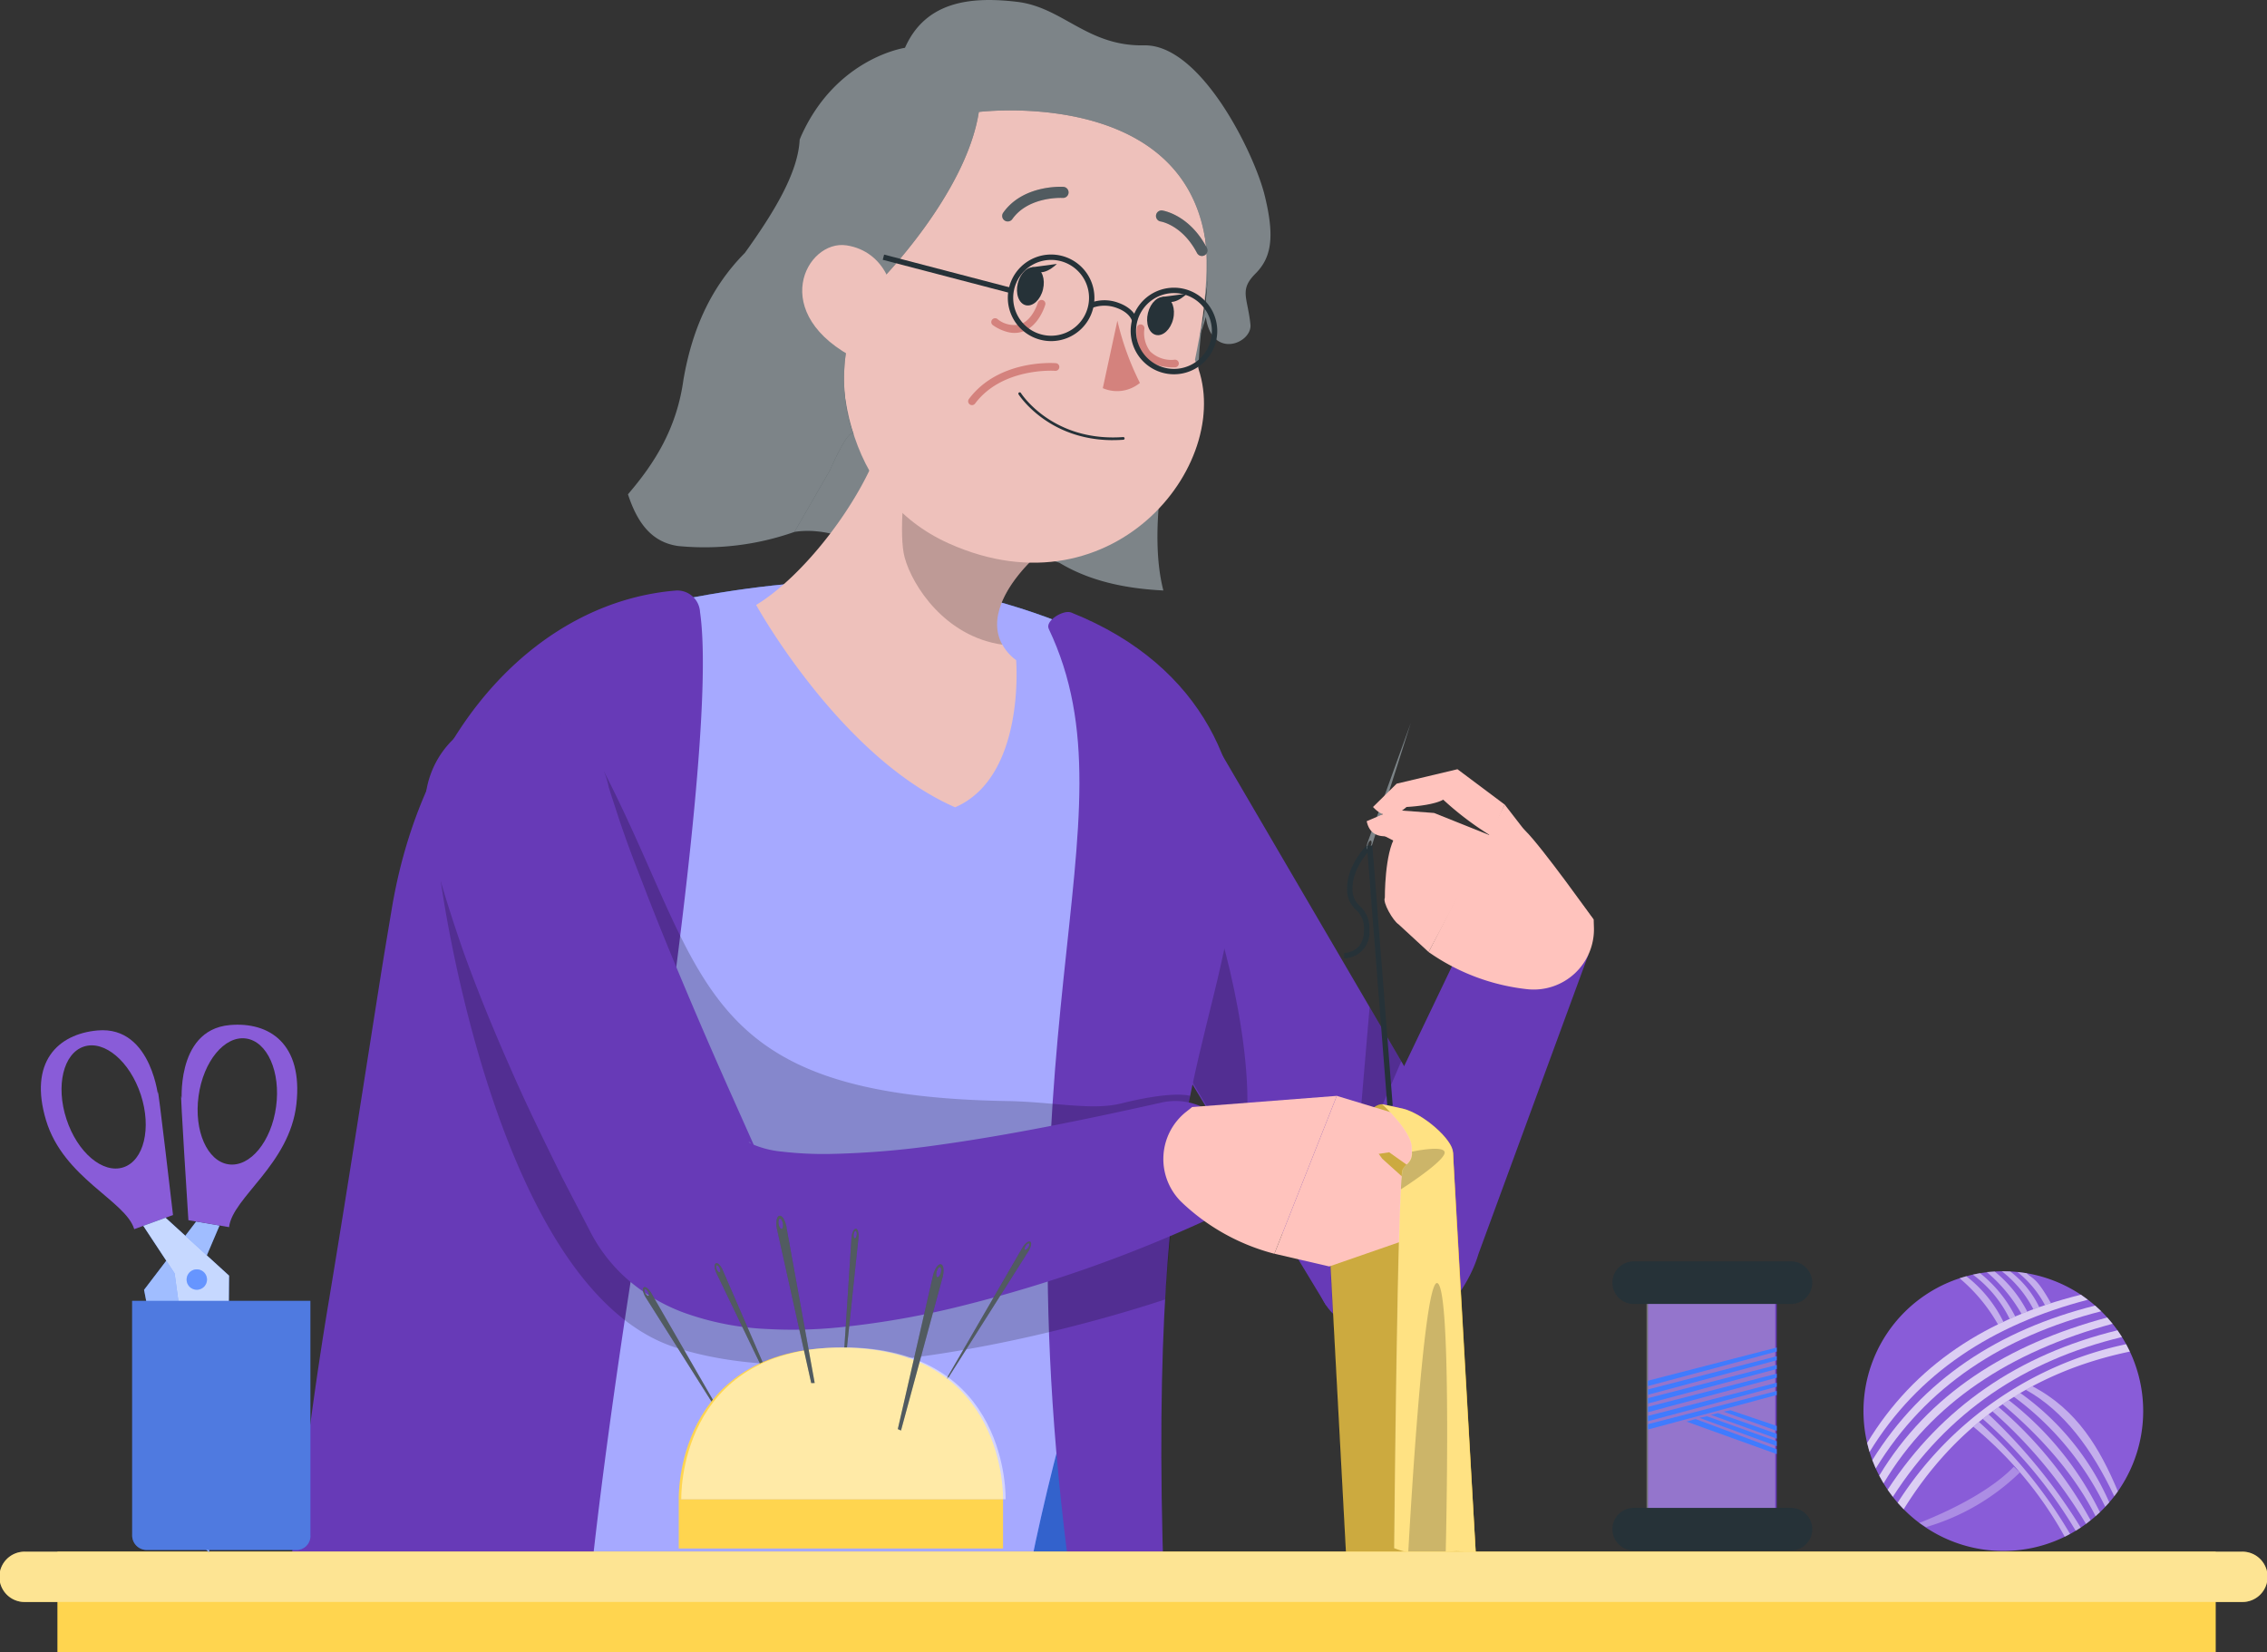 <svg id="Grupo_1078422" data-name="Grupo 1078422" xmlns="http://www.w3.org/2000/svg" xmlns:xlink="http://www.w3.org/1999/xlink" width="356.049" height="259.535" viewBox="0 0 356.049 259.535">
  <rect x="0" y="0" width="356.049" height="259.535" fill="#333333" stroke="none"/>
  <defs>
    <clipPath id="clip-path">
      <rect id="Rectángulo_381239" data-name="Rectángulo 381239" width="356.049" height="259.536" fill="none"/>
    </clipPath>
    <clipPath id="clip-path-3">
      <rect id="Rectángulo_381179" data-name="Rectángulo 381179" width="66.399" height="57.965" transform="translate(0)" fill="none"/>
    </clipPath>
    <clipPath id="clip-path-4">
      <rect id="Rectángulo_381180" data-name="Rectángulo 381180" width="116.98" height="39.717" fill="none"/>
    </clipPath>
    <clipPath id="clip-path-5">
      <rect id="Rectángulo_381181" data-name="Rectángulo 381181" width="134.69" height="154.997" transform="translate(0)" fill="#d1bcff"/>
    </clipPath>
    <clipPath id="clip-path-6">
      <rect id="Rectángulo_381182" data-name="Rectángulo 381182" width="7.102" height="25.033" transform="translate(0)" fill="none"/>
    </clipPath>
    <clipPath id="clip-path-7">
      <rect id="Rectángulo_381183" data-name="Rectángulo 381183" width="15.384" height="40.494" transform="translate(0)" fill="none"/>
    </clipPath>
    <clipPath id="clip-path-8">
      <rect id="Rectángulo_381184" data-name="Rectángulo 381184" width="20.116" height="28.192" transform="translate(0)" fill="none"/>
    </clipPath>
    <clipPath id="clip-path-9">
      <rect id="Rectángulo_381185" data-name="Rectángulo 381185" width="6.922" height="19.871" transform="translate(0)" fill="none"/>
    </clipPath>
    <clipPath id="clip-path-10">
      <rect id="Rectángulo_381187" data-name="Rectángulo 381187" width="117.696" height="93.156" fill="none"/>
    </clipPath>
    <clipPath id="clip-path-11">
      <rect id="Rectángulo_381188" data-name="Rectángulo 381188" width="23.616" height="78.511" transform="translate(0)" fill="none"/>
    </clipPath>
    <clipPath id="clip-path-12">
      <rect id="Rectángulo_381189" data-name="Rectángulo 381189" width="14.799" height="72.317" transform="translate(0)" fill="none"/>
    </clipPath>
    <clipPath id="clip-path-13">
      <rect id="Rectángulo_381190" data-name="Rectángulo 381190" width="6.108" height="42.504" transform="translate(0)" fill="none"/>
    </clipPath>
    <clipPath id="clip-path-14">
      <rect id="Rectángulo_381191" data-name="Rectángulo 381191" width="6.867" height="6.363" transform="translate(0)" fill="none"/>
    </clipPath>
    <clipPath id="clip-path-15">
      <rect id="Rectángulo_381192" data-name="Rectángulo 381192" width="100.912" height="86.011" transform="translate(0)" fill="none"/>
    </clipPath>
    <clipPath id="clip-path-16">
      <rect id="Rectángulo_381193" data-name="Rectángulo 381193" width="10.417" height="5.449" transform="translate(0)" fill="none"/>
    </clipPath>
    <clipPath id="clip-path-17">
      <rect id="Rectángulo_381194" data-name="Rectángulo 381194" width="8.106" height="7.154" transform="translate(0)" fill="none"/>
    </clipPath>
    <clipPath id="clip-path-18">
      <rect id="Rectángulo_381199" data-name="Rectángulo 381199" width="356.049" height="7.901" fill="none"/>
    </clipPath>
    <clipPath id="clip-path-20">
      <rect id="Rectángulo_381201" data-name="Rectángulo 381201" width="15.156" height="24.927" transform="translate(0)" fill="none"/>
    </clipPath>
    <clipPath id="clip-path-21">
      <rect id="Rectángulo_381202" data-name="Rectángulo 381202" width="15.22" height="24.885" transform="translate(0)" fill="none"/>
    </clipPath>
    <clipPath id="clip-path-22">
      <rect id="Rectángulo_381203" data-name="Rectángulo 381203" width="2.914" height="28.962" transform="translate(0)" fill="none"/>
    </clipPath>
    <clipPath id="clip-path-23">
      <rect id="Rectángulo_381204" data-name="Rectángulo 381204" width="12.259" height="26.467" transform="translate(0)" fill="none"/>
    </clipPath>
    <clipPath id="clip-path-24">
      <rect id="Rectángulo_381206" data-name="Rectángulo 381206" width="50.937" height="23.856" transform="translate(0)" fill="none"/>
    </clipPath>
    <clipPath id="clip-path-25">
      <rect id="Rectángulo_381207" data-name="Rectángulo 381207" width="6.023" height="26.296" transform="translate(0)" fill="none"/>
    </clipPath>
    <clipPath id="clip-path-26">
      <rect id="Rectángulo_381208" data-name="Rectángulo 381208" width="7.185" height="26.122" transform="translate(0)" fill="none"/>
    </clipPath>
    <clipPath id="clip-path-28">
      <rect id="Rectángulo_381210" data-name="Rectángulo 381210" width="11.852" height="51.973" transform="translate(0)" fill="none"/>
    </clipPath>
    <clipPath id="clip-path-29">
      <rect id="Rectángulo_381213" data-name="Rectángulo 381213" width="13.467" height="51.5" transform="translate(0)" fill="none"/>
    </clipPath>
    <clipPath id="clip-path-30">
      <rect id="Rectángulo_381214" data-name="Rectángulo 381214" width="3.206" height="3.206" transform="translate(0)" fill="none"/>
    </clipPath>
    <clipPath id="clip-path-31">
      <rect id="Rectángulo_381215" data-name="Rectángulo 381215" width="27.987" height="39.132" transform="translate(0)" fill="#727997"/>
    </clipPath>
    <clipPath id="clip-path-33">
      <rect id="Rectángulo_381219" data-name="Rectángulo 381219" width="20.219" height="32.03" transform="translate(0)" fill="none"/>
    </clipPath>
    <clipPath id="clip-path-35">
      <rect id="Rectángulo_381221" data-name="Rectángulo 381221" width="36.468" height="25.926" transform="translate(0)" fill="none"/>
    </clipPath>
    <clipPath id="clip-path-36">
      <rect id="Rectángulo_381222" data-name="Rectángulo 381222" width="36.807" height="26.163" fill="none"/>
    </clipPath>
    <clipPath id="clip-path-37">
      <rect id="Rectángulo_381223" data-name="Rectángulo 381223" width="36.643" height="26.056" fill="none"/>
    </clipPath>
    <clipPath id="clip-path-38">
      <rect id="Rectángulo_381224" data-name="Rectángulo 381224" width="35.956" height="25.585" fill="none"/>
    </clipPath>
    <clipPath id="clip-path-39">
      <rect id="Rectángulo_381225" data-name="Rectángulo 381225" width="34.68" height="24.716" fill="none"/>
    </clipPath>
    <clipPath id="clip-path-40">
      <rect id="Rectángulo_381226" data-name="Rectángulo 381226" width="15.192" height="18.026" transform="translate(0)" fill="none"/>
    </clipPath>
    <clipPath id="clip-path-41">
      <rect id="Rectángulo_381227" data-name="Rectángulo 381227" width="15.388" height="18.287" transform="translate(0)" fill="none"/>
    </clipPath>
    <clipPath id="clip-path-42">
      <rect id="Rectángulo_381228" data-name="Rectángulo 381228" width="15.396" height="18.354" fill="none"/>
    </clipPath>
    <clipPath id="clip-path-43">
      <rect id="Rectángulo_381229" data-name="Rectángulo 381229" width="15.291" height="18.228" transform="translate(0)" fill="none"/>
    </clipPath>
    <clipPath id="clip-path-44">
      <rect id="Rectángulo_381230" data-name="Rectángulo 381230" width="14.998" height="17.862" fill="none"/>
    </clipPath>
    <clipPath id="clip-path-45">
      <rect id="Rectángulo_381231" data-name="Rectángulo 381231" width="14.456" height="17.28" transform="translate(0)" fill="none"/>
    </clipPath>
    <clipPath id="clip-path-46">
      <rect id="Rectángulo_381232" data-name="Rectángulo 381232" width="6.659" height="7.179" transform="translate(0)" fill="none"/>
    </clipPath>
    <clipPath id="clip-path-47">
      <rect id="Rectángulo_381233" data-name="Rectángulo 381233" width="6.354" height="6.647" transform="translate(0)" fill="none"/>
    </clipPath>
    <clipPath id="clip-path-48">
      <rect id="Rectángulo_381234" data-name="Rectángulo 381234" width="5.875" height="5.963" transform="translate(0)" fill="none"/>
    </clipPath>
    <clipPath id="clip-path-49">
      <rect id="Rectángulo_381235" data-name="Rectángulo 381235" width="5.266" height="5.211" transform="translate(0)" fill="none"/>
    </clipPath>
    <clipPath id="clip-path-50">
      <rect id="Rectángulo_381236" data-name="Rectángulo 381236" width="6.872" height="7.59" fill="none"/>
    </clipPath>
    <clipPath id="clip-path-51">
      <rect id="Rectángulo_381237" data-name="Rectángulo 381237" width="15.798" height="9.483" transform="translate(0)" fill="none"/>
    </clipPath>
  </defs>
  <g id="Grupo_1078421" data-name="Grupo 1078421" clip-path="url(#clip-path)">
    <g id="Grupo_1078319" data-name="Grupo 1078319">
      <g id="Grupo_1078318" data-name="Grupo 1078318" clip-path="url(#clip-path)">
        <path id="Trazado_840940" data-name="Trazado 840940" d="M164.869,83.546c9.342-1.427,17.792,7.554,23.947,5.619a24.919,24.919,0,0,1,17.649-.771c4.79,2.889,10.367,4.056,16.339,4.357-1.167-4.548-1.14-10.078-.445-16.155,2.658-1.484,4.823-5.622,6.718-11.22-1.954-5.526.158-18.127,2.191-30.591H166.077Z" transform="translate(-40.088 0)" fill="#263238"/>
        <g id="Grupo_1078269" data-name="Grupo 1078269" transform="translate(124.781 34.785)" opacity="0.4">
          <g id="Grupo_1078268" data-name="Grupo 1078268" transform="translate(0)">
            <g id="Grupo_1078267" data-name="Grupo 1078267" transform="translate(0)" clip-path="url(#clip-path-3)">
              <path id="Trazado_840941" data-name="Trazado 840941" d="M164.869,83.546c9.342-1.427,17.792,7.554,23.947,5.619a24.919,24.919,0,0,1,17.649-.771c4.79,2.889,10.367,4.056,16.339,4.357-1.167-4.548-1.14-10.078-.445-16.155,2.658-1.484,4.823-5.622,6.718-11.22-1.954-5.526.158-18.127,2.191-30.591H166.077Z" transform="translate(-164.869 -34.785)" fill="#fff"/>
            </g>
          </g>
        </g>
        <path id="Trazado_840942" data-name="Trazado 840942" d="M291.226,256.809H175.752l11.731-39.717h105.25Z" transform="translate(-112.435 0)" fill="#407bff"/>
        <g id="Grupo_1078272" data-name="Grupo 1078272" transform="translate(63.317 217.092)" opacity="0.2" style="isolation: isolate">
          <g id="Grupo_1078271" data-name="Grupo 1078271">
            <g id="Grupo_1078270" data-name="Grupo 1078270" clip-path="url(#clip-path-4)">
              <path id="Trazado_840943" data-name="Trazado 840943" d="M291.226,256.809H175.752l11.731-39.717h105.25Z" transform="translate(-175.752 -217.092)"/>
            </g>
          </g>
        </g>
        <path id="Trazado_840944" data-name="Trazado 840944" d="M276.5,97.7c-22.563-8.7-40.388-7.424-63.579-2.7-14.989,3.052-29.358,18.042-31.115,37.179-5.626,61.286-7.105,70.887-16.067,112.078L271.916,246.3c8.907-44.428,25.406-76.7,28.458-118.188,1.093-14.861-13.184-26.287-23.87-30.409" transform="translate(-110.127 0)" fill="#407bff"/>
        <g id="Grupo_1078275" data-name="Grupo 1078275" transform="translate(55.616 91.303)" opacity="0.7">
          <g id="Grupo_1078274" data-name="Grupo 1078274" transform="translate(0)">
            <g id="Grupo_1078273" data-name="Grupo 1078273" transform="translate(0)" clip-path="url(#clip-path-5)">
              <path id="Trazado_840945" data-name="Trazado 840945" d="M276.5,97.7c-22.563-8.7-40.388-7.424-63.579-2.7-14.989,3.052-29.358,18.042-31.115,37.179-5.626,61.286-7.105,70.887-16.067,112.078L271.916,246.3c8.907-44.428,25.406-76.7,28.458-118.188,1.093-14.861-13.184-26.287-23.87-30.409" transform="translate(-165.743 -91.303)" fill="#d1bcff"/>
            </g>
          </g>
        </g>
        <path id="Trazado_840946" data-name="Trazado 840946" d="M139.675,112l46.02,78.717-25.851,14.314-37.916-62.7Z" transform="translate(48.427 0)" fill="#673ab7"/>
        <g id="Grupo_1078278" data-name="Grupo 1078278" transform="translate(212.977 158.193)" opacity="0.2">
          <g id="Grupo_1078277" data-name="Grupo 1078277" transform="translate(0)">
            <g id="Grupo_1078276" data-name="Grupo 1078276" transform="translate(0)" clip-path="url(#clip-path-6)">
              <path id="Trazado_840947" data-name="Trazado 840947" d="M143.072,166.7l-4.973-8.507-2.129,25.033Z" transform="translate(-135.97 -158.193)"/>
            </g>
          </g>
        </g>
        <path id="Trazado_840948" data-name="Trazado 840948" d="M149.071,149.977l-17.247,46.954c-2.105,7.153-9.984,16.6-19.239,11.932s-5.791-11.621-2.825-19.742L131.188,144.4Z" transform="translate(100.392 0)" fill="#673ab7"/>
        <g id="Grupo_1078281" data-name="Grupo 1078281" transform="translate(180.54 141.888)" opacity="0.2">
          <g id="Grupo_1078280" data-name="Grupo 1078280" transform="translate(0)">
            <g id="Grupo_1078279" data-name="Grupo 1078279" transform="translate(0)" clip-path="url(#clip-path-7)">
              <path id="Trazado_840949" data-name="Trazado 840949" d="M169.5,141.888c1.506,2.215,9.031,28.864,4.656,40.5,0,0-9.346-16.25-13.272-21.95s8.616-18.545,8.616-18.545" transform="translate(-160.126 -141.888)"/>
            </g>
          </g>
        </g>
        <path id="Trazado_840950" data-name="Trazado 840950" d="M194.267,95.026s13.169,23.882,31.249,31.779c11.1-4.791,9.582-23.112,9.582-23.112a7.787,7.787,0,0,1-2.167-2.431c-2.239-3.973.385-8.956,4.357-13L218.1,73.07l-4.31-3.4c-3.1,9.221-11.989,20.777-19.524,25.351" transform="translate(-75.506 0)" fill="#eec1bb"/>
        <g id="Grupo_1078284" data-name="Grupo 1078284" transform="translate(141.667 73.07)" opacity="0.2">
          <g id="Grupo_1078283" data-name="Grupo 1078283" transform="translate(0)">
            <g id="Grupo_1078282" data-name="Grupo 1078282" transform="translate(0)" clip-path="url(#clip-path-8)">
              <path id="Trazado_840951" data-name="Trazado 840951" d="M194.688,87.587c1.2,4.43,6.356,12.4,15.336,13.674-2.24-3.972.385-8.955,4.357-13L195.193,73.07c-.505,2.022-1.493,11-.505,14.517" transform="translate(-194.265 -73.07)"/>
            </g>
          </g>
        </g>
        <path id="Trazado_840952" data-name="Trazado 840952" d="M161.651,98.758c-.6-1.254,2.311-3.034,3.529-2.548,21.267,8.486,27.677,25.973,26.111,40.143-3.343,30.243-14.9,36.468-11.25,120.455h-13.7c-14.667-94.576,9.9-127.364-4.694-158.05" transform="translate(3.057 0)" fill="#673ab7"/>
        <path id="Trazado_840953" data-name="Trazado 840953" d="M140.653,150.533a4.056,4.056,0,0,0,3.953-4.423,4.672,4.672,0,0,0-1.491-3.788,3.41,3.41,0,0,1-1.159-2.814c0-3.389,2.944-6.228,2.974-6.256l-.583-.614c-.132.125-3.237,3.113-3.237,6.87a4.247,4.247,0,0,0,1.391,3.4,3.867,3.867,0,0,1,1.258,3.205c0,3.515-2.98,3.576-3.107,3.577Z" transform="translate(70.467 0)" fill="#263238"/>
        <path id="Trazado_840954" data-name="Trazado 840954" d="M138.889,144.45s-8.115-11.411-10.751-13.98c-4.9-4.778-6.093,3.713-6.093,3.713l-6.331-1.651-5.2-2.062-4.762.7,8.676,4.475,8.443,3.556,3.714,5.777Z" transform="translate(111.409 0)" fill="#ffc3bd"/>
        <path id="Trazado_840955" data-name="Trazado 840955" d="M135.352,132.632c-.183.512-.5.868-.707.794-.189-.068-.22-.468-.086-.926v0l.013-.036c.01-.033.018-.065.03-.1s.03-.075.046-.112l6.752-18.686Zm-.665-.093c-.109.32-.087.618.049.663s.334-.176.442-.5.087-.617-.049-.663-.334.177-.442.5" transform="translate(80.173 0)" fill="#263238"/>
        <g id="Grupo_1078287" data-name="Grupo 1078287" transform="translate(214.65 113.564)" opacity="0.4">
          <g id="Grupo_1078286" data-name="Grupo 1078286" transform="translate(0)">
            <g id="Grupo_1078285" data-name="Grupo 1078285" transform="translate(0)" clip-path="url(#clip-path-9)">
              <path id="Trazado_840956" data-name="Trazado 840956" d="M135.352,132.632c-.183.512-.5.868-.707.794-.189-.068-.22-.468-.086-.926v0l.013-.036c.01-.033.018-.065.03-.1s.03-.075.046-.112l6.752-18.686Zm-.665-.093c-.109.32-.087.618.049.663s.334-.176.442-.5.087-.617-.049-.663-.334.177-.442.5" transform="translate(-134.477 -113.564)" fill="#fff"/>
            </g>
          </g>
        </g>
        <path id="Trazado_840957" data-name="Trazado 840957" d="M131.627,144.45l-13.975-18.075-11.946,23.169a33.153,33.153,0,0,0,15.613,5.847,9.456,9.456,0,0,0,10.348-9.674Z" transform="translate(118.671 0)" fill="#ffc3bd"/>
        <path id="Trazado_840958" data-name="Trazado 840958" d="M124.139,141.023c-.383.7,1.271,3.6,2.144,4.159l3.394,3.129,1.337,1.233,1.373-2.577,6.218-11.672-12.783-3.959c-1.74,2.71-1.683,9.687-1.683,9.687" transform="translate(93.362 0)" fill="#ffc3bd"/>
        <path id="Trazado_840959" data-name="Trazado 840959" d="M140.4,126.375l-7.413-5.549-9.553,2.271-3.711,3.659c1.791,1.961,3.539,1.511,5.268,0,1.916-.113,4.511-.441,5.759-1.146a48.207,48.207,0,0,0,7.448,5.646Z" transform="translate(95.92 0)" fill="#ffc3bd"/>
        <path id="Trazado_840960" data-name="Trazado 840960" d="M139.245,135.295l-9.56-3.746a13.756,13.756,0,0,1-3.712-.3c-2.1.37-3.6-.155-4.045-2.258l4.125-1.776,6.452.481,8.894,3.553Z" transform="translate(92.722 0)" fill="#ffc3bd"/>
        <line id="Línea_894" data-name="Línea 894" x2="3.223" y2="40.865" transform="translate(215.105 132.842)" fill="#263238"/>
        <rect id="Rectángulo_381186" data-name="Rectángulo 381186" width="40.993" height="0.847" transform="translate(217.892 173.742) rotate(-94.471)" fill="#263238"/>
        <path id="Trazado_840961" data-name="Trazado 840961" d="M283.677,246.3l1.109,10.509-91.635-.395,3.051-11.8Z" transform="translate(-121.888 0)" fill="#263238"/>
        <path id="Trazado_840962" data-name="Trazado 840962" d="M245.661,256.809h49.311s1.28-18.284,7.535-58.287c1.277-8.047,2.52-16.211,3.693-24.317,4.869-33.825,8.521-66.066,6.773-78.072a3.571,3.571,0,0,0-3.827-3.37c-20.915,1.727-39.555,20.485-44.537,49.693-.469,2.809-1.009,6-1.569,9.452-2.294,14.4-5.256,33.74-8.428,52.821-4.349,25.987-4.731,40.3-8.951,52.08" transform="translate(-203.029 0)" fill="#673ab7"/>
        <g id="Grupo_1078290" data-name="Grupo 1078290" transform="translate(69.227 121.261)" opacity="0.2" style="isolation: isolate">
          <g id="Grupo_1078289" data-name="Grupo 1078289">
            <g id="Grupo_1078288" data-name="Grupo 1078288" clip-path="url(#clip-path-10)">
              <path id="Trazado_840963" data-name="Trazado 840963" d="M286.822,172.133s-2.53-.883-10.816,1.187c-4.627,1.156-10.784-.254-17.9-.372-49.02-.815-46.922-19.673-63.3-51.686l-25.676,17.151s8.469,63.889,36.724,73.2,77.035-7.509,77.035-7.509a310.881,310.881,0,0,1,3.937-31.967" transform="translate(-169.126 -121.261)"/>
            </g>
          </g>
        </g>
        <path id="Trazado_840964" data-name="Trazado 840964" d="M161.739,129.317l.355,1.816.3,1.408.624,2.624c.455,1.7.921,3.343,1.414,4.951.97,3.24,2.012,6.356,3.088,9.463,2.227,6.164,4.67,12.134,7.268,18.009,2.558,5.9,5.38,11.613,8.186,17.328l4.391,8.463a25.389,25.389,0,0,0,6.792,8.33,28.808,28.808,0,0,0,7.8,4.421,44.113,44.113,0,0,0,13.277,2.626,72.669,72.669,0,0,0,11.235-.257,135.6,135.6,0,0,0,20.132-3.59,217.014,217.014,0,0,0,36.819-12.917,9.97,9.97,0,0,0-6.286-18.811l-.354.081c-11.52,2.572-23.558,5.06-35.063,6.636a138.323,138.323,0,0,1-16.784,1.362,57.213,57.213,0,0,1-7.386-.366,15.38,15.38,0,0,1-4.878-1.257c-.392-.218-.471-.345-.241-.213a3.3,3.3,0,0,1,.984,1.137l-3.71-8.321c-2.474-5.532-4.886-11.085-7.218-16.613s-4.609-11.057-6.707-16.542c-1.061-2.726-2.128-5.454-3.056-8.131-.48-1.342-.921-2.671-1.328-3.954l-.619-1.867-.266-.85-.111-.358c-.031-.1-.074-.26-.051-.1a14.566,14.566,0,0,0-28.611,5.49" transform="translate(-94.704 0)" fill="#673ab7"/>
        <path id="Trazado_840965" data-name="Trazado 840965" d="M127.717,251.953c6.729-7.253,20.061,3.984,20.061-6.194L144.1,180.994l-11.117-7.552c-2.733-.015-5.827,7.293-8.817,12.5Z" transform="translate(84.109 0)" fill="#ffd54f"/>
        <g id="Grupo_1078293" data-name="Grupo 1078293" transform="translate(208.219 173.442)" opacity="0.2">
          <g id="Grupo_1078292" data-name="Grupo 1078292" transform="translate(0)">
            <g id="Grupo_1078291" data-name="Grupo 1078291" transform="translate(0)" clip-path="url(#clip-path-11)">
              <path id="Trazado_840966" data-name="Trazado 840966" d="M127.717,251.953c6.729-7.253,20.061,3.984,20.061-6.194L144.1,180.994l-11.117-7.552c-2.733-.015-5.827,7.293-8.817,12.5Z" transform="translate(-124.162 -173.442)"/>
            </g>
          </g>
        </g>
        <path id="Trazado_840967" data-name="Trazado 840967" d="M150.615,173.889l22.717-1.756-9.8,24.8a33.161,33.161,0,0,1-14.572-8.1,9.457,9.457,0,0,1,.66-14.15Z" transform="translate(36.619 0)" fill="#ffc3bd"/>
        <path id="Trazado_840968" data-name="Trazado 840968" d="M155.895,188.095l-3.767,6.912-11.308,3.921-8.617-2,9.8-24.8,7.138,9.877Z" transform="translate(67.951 0)" fill="#ffc3bd"/>
        <path id="Trazado_840969" data-name="Trazado 840969" d="M129.893,172.133l10.382,3.147,6.73,6.475-1.9,4.19-6.983-4.951-9.13,1.388Z" transform="translate(80.058 0)" fill="#ffc3bd"/>
        <path id="Trazado_840970" data-name="Trazado 840970" d="M124.162,173.442s4.483,4.06,4.642,6.663-.572,2.222-1.4,3.555-1.345,59.518-1.345,59.518c6.328,2.581,11.365-1.9,12.9,2.581,0,0-3.651-62.811-3.682-64.765s-4.6-6.053-7.872-6.856Z" transform="translate(92.926 0)" fill="#ffd54f"/>
        <g id="Grupo_1078296" data-name="Grupo 1078296" transform="translate(217.053 173.442)" opacity="0.3">
          <g id="Grupo_1078295" data-name="Grupo 1078295" transform="translate(0)">
            <g id="Grupo_1078294" data-name="Grupo 1078294" transform="translate(0)" clip-path="url(#clip-path-12)">
              <path id="Trazado_840971" data-name="Trazado 840971" d="M124.162,173.442s4.483,4.06,4.642,6.663-.572,2.222-1.4,3.555-1.345,59.518-1.345,59.518c6.328,2.581,11.365-1.9,12.9,2.581,0,0-3.651-62.811-3.682-64.765s-4.6-6.053-7.872-6.856Z" transform="translate(-124.162 -173.442)" fill="#fff"/>
            </g>
          </g>
        </g>
        <g id="Grupo_1078299" data-name="Grupo 1078299" transform="translate(221.179 201.532)" opacity="0.2">
          <g id="Grupo_1078298" data-name="Grupo 1078298" transform="translate(0)">
            <g id="Grupo_1078297" data-name="Grupo 1078297" transform="translate(0)" clip-path="url(#clip-path-13)">
              <path id="Trazado_840972" data-name="Trazado 840972" d="M134.645,243.774s1.016-40.878-1.27-42.212-4.613,42.261-4.613,42.261a18.472,18.472,0,0,0,5.883-.049" transform="translate(-128.762 -201.532)"/>
            </g>
          </g>
        </g>
        <g id="Grupo_1078302" data-name="Grupo 1078302" transform="translate(220.027 180.446)" opacity="0.2">
          <g id="Grupo_1078301" data-name="Grupo 1078301" transform="translate(0)">
            <g id="Grupo_1078300" data-name="Grupo 1078300" transform="translate(0)" clip-path="url(#clip-path-14)">
              <path id="Trazado_840973" data-name="Trazado 840973" d="M130.877,180.9s5.758-1.238,5.091.381-6.813,5.529-6.813,5.529a23.931,23.931,0,0,1,.275-3.068,3.545,3.545,0,0,1,.6-.812,2.165,2.165,0,0,0,.846-2.03" transform="translate(-129.155 -180.446)"/>
            </g>
          </g>
        </g>
        <path id="Trazado_840974" data-name="Trazado 840974" d="M203.03,16.44c19.808,5.366,23.311,17.7,19.233,38.5-.106.539-.324,1.6-.324,1.6,6.94,15.344-12.435,40.559-38.63,28.831C150.742,70.8,170.134,7.529,203.03,16.44" transform="translate(-34.264 0)" fill="#eec1bb"/>
        <path id="Trazado_840975" data-name="Trazado 840975" d="M179.307,50.368a43.381,43.381,0,0,0,3.538,9.776,5.64,5.64,0,0,1-5.828.827Z" transform="translate(-3.813 0)" fill="#d4827d"/>
        <path id="Trazado_840976" data-name="Trazado 840976" d="M196.194,45.464c-.4,1.638-1.614,2.747-2.706,2.479s-1.65-1.814-1.247-3.451,1.614-2.747,2.706-2.479,1.65,1.814,1.247,3.451" transform="translate(-32.386 0)" fill="#263238"/>
        <path id="Trazado_840977" data-name="Trazado 840977" d="M190.058,41.98l3.9-.521s-2.51,2.561-3.9.521" transform="translate(-27.972 0)" fill="#263238"/>
        <path id="Trazado_840978" data-name="Trazado 840978" d="M175.755,50.129c-.4,1.637-1.614,2.747-2.706,2.479s-1.65-1.814-1.247-3.451,1.614-2.747,2.705-2.479,1.65,1.814,1.248,3.451" transform="translate(8.493 0)" fill="#263238"/>
        <path id="Trazado_840979" data-name="Trazado 840979" d="M169.618,46.645l3.9-.521s-2.51,2.561-3.9.521" transform="translate(12.908 0)" fill="#263238"/>
        <path id="Trazado_840980" data-name="Trazado 840980" d="M194.623,52.2a4.116,4.116,0,0,0,2.26-.147c2.483-.9,3.416-4.042,3.454-4.175a.6.6,0,0,0-.41-.744.61.61,0,0,0-.746.408c-.008.028-.807,2.69-2.714,3.381a4.1,4.1,0,0,1-3.668-.835.6.6,0,0,0-.67,1,7.059,7.059,0,0,0,2.494,1.113" transform="translate(-36.174 0)" fill="#d4827d"/>
        <path id="Trazado_840981" data-name="Trazado 840981" d="M174.992,57.545a8.706,8.706,0,0,0,1.984.152.6.6,0,0,0-.034-1.2,4.754,4.754,0,0,1-3.886-1.3,4.821,4.821,0,0,1-.906-3.542.6.6,0,0,0-1.189-.194,5.984,5.984,0,0,0,1.184,4.522,4.958,4.958,0,0,0,2.847,1.564" transform="translate(7.584 0)" fill="#d4827d"/>
        <path id="Trazado_840982" data-name="Trazado 840982" d="M190.155,63.621a.6.6,0,0,0,.6-.229c4.28-5.718,12.5-5.153,12.585-5.147a.6.6,0,0,0,.646-.554.593.593,0,0,0-.554-.646c-.364-.028-8.969-.617-13.642,5.626a.6.6,0,0,0,.363.95" transform="translate(-37.613 0)" fill="#d4827d"/>
        <path id="Trazado_840983" data-name="Trazado 840983" d="M183.473,21.965s.143-.385.229-.578C189.221,9.06,200.018,7.51,200.018,7.51c3.261-7.4,10.474-8.077,17.634-7.22,7.181.868,10.978,7,19.916,6.833,8.947-.189,17.328,17.013,18.936,23.536s1.1,9.8-1.466,12.347c-2.552,2.577-1.2,3.709-.762,7.968.3,2.929-6.058,5.587-7.007-1.182-.486,1.734-.9,2.765-.9,2.765q.327-1.437.528-2.771c6.281-37.36-35.278-32.2-35.278-32.2-2,12.952-15.659,26.726-15.659,26.726C189.923,50.444,190,59.686,190.9,64.5a23.278,23.278,0,0,0,1.052,3.717c-.8-1.151-3.7,5.614-3.7,5.614l-5.587,9.718a42.5,42.5,0,0,1-18.283,2.217c-4.07-.589-6.357-3.5-7.872-8.126,4.15-4.839,7.647-10.285,8.713-17.991,1.273-7.38,3.993-14.211,9.652-19.929,4.621-6.429,8.341-12.6,8.6-17.752" transform="translate(-57.885 0)" fill="#263238"/>
        <g id="Grupo_1078305" data-name="Grupo 1078305" transform="translate(98.626)" opacity="0.4">
          <g id="Grupo_1078304" data-name="Grupo 1078304" transform="translate(0)">
            <g id="Grupo_1078303" data-name="Grupo 1078303" transform="translate(0)" clip-path="url(#clip-path-15)">
              <path id="Trazado_840984" data-name="Trazado 840984" d="M183.473,21.965s.143-.385.229-.578C189.221,9.06,200.018,7.51,200.018,7.51c3.261-7.4,10.474-8.077,17.634-7.22,7.181.868,10.978,7,19.916,6.833,8.947-.189,17.328,17.013,18.936,23.536s1.1,9.8-1.466,12.347c-2.552,2.577-1.2,3.709-.762,7.968.3,2.929-6.058,5.587-7.007-1.182-.486,1.734-.9,2.765-.9,2.765q.327-1.437.528-2.771c6.281-37.36-35.278-32.2-35.278-32.2-2,12.952-15.659,26.726-15.659,26.726C189.923,50.444,190,59.686,190.9,64.5a23.278,23.278,0,0,0,1.052,3.717c-.8-1.151-3.7,5.614-3.7,5.614l-5.587,9.718a42.5,42.5,0,0,1-18.283,2.217c-4.07-.589-6.357-3.5-7.872-8.126,4.15-4.839,7.647-10.285,8.713-17.991,1.273-7.38,3.993-14.211,9.652-19.929,4.621-6.429,8.341-12.6,8.6-17.752" transform="translate(-156.511 0)" fill="#fff"/>
            </g>
          </g>
        </g>
        <path id="Trazado_840985" data-name="Trazado 840985" d="M229.908,49.018c.732-3.225-1.1-9.514-7.2-10.474-6.319-.993-12.658,10.816,1.789,17.981,2.073,1.029,3.889-.778,5.415-7.507" transform="translate(-89.732 0)" fill="#eec1bb"/>
        <path id="Trazado_840986" data-name="Trazado 840986" d="M189.021,34.781a.871.871,0,0,0,.791-.365c2.557-3.617,7.852-3.332,7.9-3.328a.872.872,0,0,0,.132-1.739l-.023,0c-.257-.016-6.326-.339-9.439,4.063a.872.872,0,0,0,.634,1.372" transform="translate(-30.822 0)" fill="#263238"/>
        <g id="Grupo_1078308" data-name="Grupo 1078308" transform="translate(157.405 29.336)" opacity="0.2">
          <g id="Grupo_1078307" data-name="Grupo 1078307" transform="translate(0)">
            <g id="Grupo_1078306" data-name="Grupo 1078306" transform="translate(0)" clip-path="url(#clip-path-16)">
              <path id="Trazado_840987" data-name="Trazado 840987" d="M189.021,34.781a.871.871,0,0,0,.791-.365c2.557-3.617,7.852-3.332,7.9-3.328a.872.872,0,0,0,.132-1.739l-.023,0c-.257-.016-6.326-.339-9.439,4.063a.872.872,0,0,0,.634,1.372" transform="translate(-188.227 -29.336)" fill="#fff"/>
            </g>
          </g>
        </g>
        <path id="Trazado_840988" data-name="Trazado 840988" d="M173.1,40.028a.873.873,0,0,0,1.306-1.1c-2.713-5.179-6.834-5.843-7.008-5.867a.872.872,0,0,0-.259,1.724c.151.025,3.443.608,5.721,4.952a.871.871,0,0,0,.24.286" transform="translate(15.135 0)" fill="#263238"/>
        <g id="Grupo_1078311" data-name="Grupo 1078311" transform="translate(181.539 33.056)" opacity="0.2">
          <g id="Grupo_1078310" data-name="Grupo 1078310" transform="translate(0)">
            <g id="Grupo_1078309" data-name="Grupo 1078309" transform="translate(0)" clip-path="url(#clip-path-17)">
              <path id="Trazado_840989" data-name="Trazado 840989" d="M173.1,40.028a.873.873,0,0,0,1.306-1.1c-2.713-5.179-6.834-5.843-7.008-5.867a.872.872,0,0,0-.259,1.724c.151.025,3.443.608,5.721,4.952a.871.871,0,0,0,.24.286" transform="translate(-166.404 -33.056)" fill="#fff"/>
            </g>
          </g>
        </g>
        <path id="Trazado_840990" data-name="Trazado 840990" d="M194.27,69.134c.533,0,1.081-.019,1.645-.06a.212.212,0,0,0-.03-.422c-11.145.8-16.037-6.858-16.085-6.936a.212.212,0,0,0-.36.223c.048.076,4.59,7.2,14.83,7.2" transform="translate(-19.471 0)" fill="#263238"/>
        <path id="Trazado_840991" data-name="Trazado 840991" d="M171.67,58.79a6.8,6.8,0,1,0-6.8-6.8,6.809,6.809,0,0,0,6.8,6.8m0-12.756a5.955,5.955,0,1,1-5.955,5.955,5.961,5.961,0,0,1,5.955-5.955" transform="translate(12.709 0)" fill="#263238"/>
        <path id="Trazado_840992" data-name="Trazado 840992" d="M190.963,53.58a6.8,6.8,0,1,0-6.8-6.8,6.809,6.809,0,0,0,6.8,6.8m0-12.756a5.955,5.955,0,1,1-5.955,5.955,5.961,5.961,0,0,1,5.955-5.955" transform="translate(-25.877 0)" fill="#263238"/>
        <path id="Trazado_840993" data-name="Trazado 840993" d="M184.047,50.45l.831-.16c-.013-.071-.356-1.763-2.918-2.705a6.242,6.242,0,0,0-4.544.014l.359.767a5.492,5.492,0,0,1,3.893.013c2.081.765,2.368,2.018,2.379,2.071" transform="translate(-6.245 0)" fill="#263238"/>
        <rect id="Rectángulo_381195" data-name="Rectángulo 381195" width="20.628" height="0.846" transform="translate(158.601 46.023) rotate(-165.356)" fill="#263238"/>
        <path id="Trazado_841052" data-name="Trazado 841052" d="M0,0H338.976V15.8H0Z" transform="translate(9.019 243.733)" fill="#ffd54f"/>
        <path id="Trazado_840994" data-name="Trazado 840994" d="M3.951,243.733H352.1a3.951,3.951,0,1,1,0,7.9H3.951a3.951,3.951,0,1,1,0-7.9" transform="translate(-0.001 0)" fill="#ffd54f"/>
        <g id="Grupo_1078317" data-name="Grupo 1078317" transform="translate(0 243.73)" opacity="0.4">
          <g id="Grupo_1078316" data-name="Grupo 1078316">
            <g id="Grupo_1078315" data-name="Grupo 1078315" clip-path="url(#clip-path-18)">
              <path id="Trazado_840995" data-name="Trazado 840995" d="M3.951,243.733H352.1a3.951,3.951,0,1,1,0,7.9H3.951a3.951,3.951,0,1,1,0-7.9" transform="translate(-0.001 -243.733)" fill="#fafafa"/>
            </g>
          </g>
        </g>
      </g>
    </g>
    <g id="Grupo_1078342" data-name="Grupo 1078342">
      <g id="Grupo_1078341" data-name="Grupo 1078341" clip-path="url(#clip-path)">
        <path id="Trazado_840996" data-name="Trazado 840996" d="M241.122,202.936l0,0,.027.045c.025.04.051.078.076.12s.053.1.079.149L255.071,227.1l-14.8-23.436c-.379-.652-.473-1.3-.21-1.459.24-.139.692.185,1.058.736m-.9-.428c-.116.067-.08.349.082.631s.387.455.5.388.08-.349-.082-.63-.387-.456-.5-.389" transform="translate(-138.937 0)" fill="#263238"/>
        <g id="Grupo_1078322" data-name="Grupo 1078322" transform="translate(100.978 202.168)" opacity="0.2">
          <g id="Grupo_1078321" data-name="Grupo 1078321" transform="translate(0)">
            <g id="Grupo_1078320" data-name="Grupo 1078320" transform="translate(0)" clip-path="url(#clip-path-20)">
              <path id="Trazado_840997" data-name="Trazado 840997" d="M241.122,202.936l0,0,.027.045c.025.04.051.078.076.12s.053.1.079.149L255.071,227.1l-14.8-23.436c-.379-.652-.473-1.3-.21-1.459.24-.139.692.185,1.058.736m-.9-.428c-.116.067-.08.349.082.631s.387.455.5.388.08-.349-.082-.63-.387-.456-.5-.389" transform="translate(-239.915 -202.168)" fill="#fff"/>
            </g>
          </g>
        </g>
        <path id="Trazado_840998" data-name="Trazado 840998" d="M209.017,196.321v.005l-.028.045c-.023.041-.044.082-.07.123s-.064.093-.1.139l-14.729,23.258,13.89-23.985c.4-.638.936-1.025,1.194-.862.235.147.157.7-.16,1.277m-.04-1c-.113-.072-.346.091-.521.365s-.223.554-.11.627.346-.092.52-.366.224-.554.111-.626" transform="translate(-47.359 0)" fill="#263238"/>
        <g id="Grupo_1078325" data-name="Grupo 1078325" transform="translate(146.735 195.006)" opacity="0.2">
          <g id="Grupo_1078324" data-name="Grupo 1078324" transform="translate(0)">
            <g id="Grupo_1078323" data-name="Grupo 1078323" transform="translate(0)" clip-path="url(#clip-path-21)">
              <path id="Trazado_840999" data-name="Trazado 840999" d="M209.017,196.321v.005l-.028.045c-.023.041-.044.082-.07.123s-.064.093-.1.139l-14.729,23.258,13.89-23.985c.4-.638.936-1.025,1.194-.862.235.147.157.7-.16,1.277m-.04-1c-.113-.072-.346.091-.521.365s-.223.554-.11.627.346-.092.52-.366.224-.554.111-.626" transform="translate(-194.093 -195.006)" fill="#fff"/>
            </g>
          </g>
        </g>
        <path id="Trazado_841000" data-name="Trazado 841000" d="M224.108,194.219l0,.005-.006.052c0,.047,0,.093-.008.142s-.016.111-.024.167L221.2,221.964l1.8-27.658c.076-.75.384-1.334.687-1.3.276.028.451.556.424,1.216m-.478-.875c-.133-.014-.27.236-.3.558s.045.6.179.611.269-.236.3-.559-.045-.6-.179-.61" transform="translate(-89.258 0)" fill="#263238"/>
        <g id="Grupo_1078328" data-name="Grupo 1078328" transform="translate(131.938 193.001)" opacity="0.2">
          <g id="Grupo_1078327" data-name="Grupo 1078327" transform="translate(0)">
            <g id="Grupo_1078326" data-name="Grupo 1078326" transform="translate(0)" clip-path="url(#clip-path-22)">
              <path id="Trazado_841001" data-name="Trazado 841001" d="M224.108,194.219l0,.005-.006.052c0,.047,0,.093-.008.142s-.016.111-.024.167L221.2,221.964l1.8-27.658c.076-.75.384-1.334.687-1.3.276.028.451.556.424,1.216m-.478-.875c-.133-.014-.27.236-.3.558s.045.6.179.611.269-.236.3-.559-.045-.6-.179-.61" transform="translate(-221.196 -193.001)" fill="#fff"/>
            </g>
          </g>
        </g>
        <path id="Trazado_841002" data-name="Trazado 841002" d="M232.709,199.278l0,0,.021.048c.021.042.043.083.062.127s.041.105.061.158l10.947,25.26L231.784,199.9c-.3-.691-.321-1.35-.041-1.473.254-.111.666.263.966.852m-.846-.528c-.123.053-.119.338.009.636s.332.5.456.444.119-.338-.009-.636-.333-.5-.456-.444" transform="translate(-119.3 0)" fill="#263238"/>
        <g id="Grupo_1078331" data-name="Grupo 1078331" transform="translate(112.245 198.407)" opacity="0.2">
          <g id="Grupo_1078330" data-name="Grupo 1078330" transform="translate(0)">
            <g id="Grupo_1078329" data-name="Grupo 1078329" transform="translate(0)" clip-path="url(#clip-path-23)">
              <path id="Trazado_841003" data-name="Trazado 841003" d="M232.709,199.278l0,0,.021.048c.021.042.043.083.062.127s.041.105.061.158l10.947,25.26L231.784,199.9c-.3-.691-.321-1.35-.041-1.473.254-.111.666.263.966.852m-.846-.528c-.123.053-.119.338.009.636s.332.5.456.444.119-.338-.009-.636-.333-.5-.456-.444" transform="translate(-231.545 -198.407)" fill="#fff"/>
            </g>
          </g>
        </g>
        <rect id="Rectángulo_381205" data-name="Rectángulo 381205" width="50.933" height="7.703" transform="translate(106.602 235.528)" fill="#ffd54f"/>
        <path id="Trazado_841004" data-name="Trazado 841004" d="M198.514,235.529h50.933s.738-23.856-25.467-23.856-25.466,23.856-25.466,23.856" transform="translate(-91.912 0)" fill="#ffd54f"/>
        <g id="Grupo_1078334" data-name="Grupo 1078334" transform="translate(99 211.641)" opacity="0.5">
          <g id="Grupo_1078333" data-name="Grupo 1078333" transform="translate(8)">
            <g id="Grupo_1078332" data-name="Grupo 1078332" transform="translate(0)" clip-path="url(#clip-path-24)">
              <path id="Trazado_841005" data-name="Trazado 841005" d="M198.514,235.529h50.933s.738-23.856-25.467-23.856-25.466,23.856-25.466,23.856" transform="translate(-198.512 -211.672)" fill="#fff"/>
            </g>
          </g>
        </g>
        <path id="Trazado_841006" data-name="Trazado 841006" d="M229.617,192.413l.005.005.013.072c.014.064.031.126.043.192s.023.155.033.232l4.406,24.324-.546.009-5.4-24.286c-.19-1.03-.007-1.928.409-2,.379-.071.818.565,1.038,1.456m-.977-.981c-.184.033-.268.419-.189.863s.293.776.476.744.268-.419.189-.863-.292-.777-.476-.744" transform="translate(-106.163 0)" fill="#263238"/>
        <g id="Grupo_1078337" data-name="Grupo 1078337" transform="translate(121.932 190.952)" opacity="0.2">
          <g id="Grupo_1078336" data-name="Grupo 1078336" transform="translate(0)">
            <g id="Grupo_1078335" data-name="Grupo 1078335" transform="translate(0)" clip-path="url(#clip-path-25)">
              <path id="Trazado_841007" data-name="Trazado 841007" d="M229.617,192.413l.005.005.013.072c.014.064.031.126.043.192s.023.155.033.232l4.406,24.324-.546.009-5.4-24.286c-.19-1.03-.007-1.928.409-2,.379-.071.818.565,1.038,1.456m-.977-.981c-.184.033-.268.419-.189.863s.293.776.476.744.268-.419.189-.863-.292-.777-.476-.744" transform="translate(-228.095 -190.951)" fill="#fff"/>
            </g>
          </g>
        </g>
        <path id="Trazado_841008" data-name="Trazado 841008" d="M214.953,200.352l0,.007-.02.07c-.014.064-.025.127-.043.192s-.045.15-.069.224L208.35,224.7l-.5-.226,5.558-24.251c.271-1.012.822-1.744,1.231-1.634.372.1.495.862.311,1.761m-.461-1.306c-.18-.049-.422.263-.541.7s-.07.827.11.876.422-.263.541-.7.07-.827-.11-.876" transform="translate(-66.841 0)" fill="#263238"/>
        <g id="Grupo_1078340" data-name="Grupo 1078340" transform="translate(141.011 198.58)" opacity="0.2">
          <g id="Grupo_1078339" data-name="Grupo 1078339" transform="translate(0)">
            <g id="Grupo_1078338" data-name="Grupo 1078338" transform="translate(0)" clip-path="url(#clip-path-26)">
              <path id="Trazado_841009" data-name="Trazado 841009" d="M214.953,200.352l0,.007-.02.07c-.014.064-.025.127-.043.192s-.045.15-.069.224L208.35,224.7l-.5-.226,5.558-24.251c.271-1.012.822-1.744,1.231-1.634.372.1.495.862.311,1.761m-.461-1.306c-.18-.049-.422.263-.541.7s-.07.827.11.876.422-.263.541-.7.07-.827-.11-.876" transform="translate(-207.852 -198.58)" fill="#fff"/>
            </g>
          </g>
        </g>
      </g>
    </g>
    <path id="Trazado_841010" data-name="Trazado 841010" d="M328.933,241.19,321.569,202.6l8.181-10.727,3.671.626-3.5,8.216,1.873,43.131Z" transform="translate(-298.941 0)" fill="#407bff"/>
    <g id="Grupo_1078362" data-name="Grupo 1078362">
      <g id="Grupo_1078361" data-name="Grupo 1078361" clip-path="url(#clip-path)">
        <g id="Grupo_1078345" data-name="Grupo 1078345" transform="translate(22.628 191.871)" opacity="0.5">
          <g id="Grupo_1078344" data-name="Grupo 1078344" transform="translate(0)">
            <g id="Grupo_1078343" data-name="Grupo 1078343" transform="translate(0)" clip-path="url(#clip-path-28)">
              <path id="Trazado_841011" data-name="Trazado 841011" d="M328.933,241.19,321.569,202.6l8.181-10.727,3.671.626-3.5,8.216,1.873,43.131Z" transform="translate(-321.569 -191.871)" fill="#fff"/>
            </g>
          </g>
        </g>
        <path id="Trazado_841012" data-name="Trazado 841012" d="M316.9,192.753l-6.39-1.09s-1.361-21.165-1.109-19.39c.277,1.943-1.28-10.468,7.6-11.261,6.235-.557,11.529,2.947,10.472,12.42S317.414,188.1,316.9,192.753m7.383-18.913c.748-5.459-1.372-10.258-4.734-10.719s-6.7,3.592-7.443,9.051,1.372,10.258,4.735,10.719,6.7-3.592,7.442-9.051" transform="translate(-280.922 0)" fill="#895cd8"/>
        <path id="Trazado_841014" data-name="Trazado 841014" d="M329.684,175.951c-2.735-9.131,1.847-13.525,8.081-14.092,8.878-.808,9.566,11.681,9.491,9.72-.069-1.792,2.376,19.275,2.376,19.275l-6.091,2.216c-1.341-4.487-11.123-7.988-13.857-17.119m12.151,7.405c3.226-1.055,4.453-6.155,2.741-11.392s-5.715-8.629-8.941-7.574-4.453,6.155-2.741,11.392,5.715,8.629,8.941,7.574" transform="translate(-322.459 0)" fill="#895cd8"/>
        <path id="Trazado_841016" data-name="Trazado 841016" d="M333.2,239.656l.343-39.286-9.968-9.091-3.5,1.273,4.914,7.458,5.871,42.769Z" transform="translate(-297.568 0)" fill="#407bff"/>
        <g id="Grupo_1078354" data-name="Grupo 1078354" transform="translate(22.507 191.279)" opacity="0.7">
          <g id="Grupo_1078353" data-name="Grupo 1078353" transform="translate(0)">
            <g id="Grupo_1078352" data-name="Grupo 1078352" transform="translate(0)" clip-path="url(#clip-path-29)">
              <path id="Trazado_841017" data-name="Trazado 841017" d="M333.2,239.656l.343-39.286-9.968-9.091-3.5,1.273,4.914,7.458,5.871,42.769Z" transform="translate(-320.075 -191.279)" fill="#fff"/>
            </g>
          </g>
        </g>
        <path id="Trazado_841018" data-name="Trazado 841018" d="M326.253,202.134a1.6,1.6,0,1,0-2.267-.038,1.6,1.6,0,0,0,2.267.038" transform="translate(-294.229 0)" fill="#407bff"/>
        <g id="Grupo_1078357" data-name="Grupo 1078357" transform="translate(29.307 199.379)" opacity="0.2">
          <g id="Grupo_1078356" data-name="Grupo 1078356" transform="translate(0)">
            <g id="Grupo_1078355" data-name="Grupo 1078355" transform="translate(0)" clip-path="url(#clip-path-30)">
              <path id="Trazado_841019" data-name="Trazado 841019" d="M326.253,202.134a1.6,1.6,0,1,0-2.267-.038,1.6,1.6,0,0,0,2.267.038" transform="translate(-323.536 -199.379)" fill="#fff"/>
            </g>
          </g>
        </g>
        <path id="Trazado_841020" data-name="Trazado 841020" d="M307.307,204.331h27.986v36.738a2.189,2.189,0,0,1-2.278,2.394H309.6a2.281,2.281,0,0,1-2.29-2.287Z" transform="translate(-286.551 0)" fill="#407bff"/>
        <g id="Grupo_1078360" data-name="Grupo 1078360" transform="translate(20.756 204.331)" opacity="0.3">
          <g id="Grupo_1078359" data-name="Grupo 1078359" transform="translate(0)">
            <g id="Grupo_1078358" data-name="Grupo 1078358" transform="translate(0)" clip-path="url(#clip-path-31)">
              <path id="Trazado_841021" data-name="Trazado 841021" d="M307.307,204.331h27.986v36.738a2.189,2.189,0,0,1-2.278,2.394H309.6a2.281,2.281,0,0,1-2.29-2.287Z" transform="translate(-307.307 -204.331)" fill="#727997"/>
            </g>
          </g>
        </g>
      </g>
    </g>
    <g id="Grupo_1078367" data-name="Grupo 1078367">
      <g id="Grupo_1078366" data-name="Grupo 1078366" clip-path="url(#clip-path)">
        <path id="Trazado_841022" data-name="Trazado 841022" d="M74.82,204.822H99.4a3.346,3.346,0,1,0,0-6.691H74.82a3.346,3.346,0,1,0,0,6.691" transform="translate(181.825 0)" fill="#263238"/>
        <path id="Trazado_841023" data-name="Trazado 841023" d="M74.82,243.543H99.4a3.346,3.346,0,1,0,0-6.691H74.82a3.346,3.346,0,1,0,0,6.691" transform="translate(181.825 0)" fill="#263238"/>
        <rect id="Rectángulo_381217" data-name="Rectángulo 381217" width="20.219" height="32.03" transform="translate(258.828 204.822)" fill="#673ab7"/>
        <g id="Grupo_1078365" data-name="Grupo 1078365" transform="translate(252.602 204.822)" opacity="0.3">
          <g id="Grupo_1078364" data-name="Grupo 1078364" transform="translate(6)">
            <g id="Grupo_1078363" data-name="Grupo 1078363" transform="translate(0)" clip-path="url(#clip-path-33)">
              <rect id="Rectángulo_381218" data-name="Rectángulo 381218" width="20.219" height="32.03" transform="translate(0 0.001)" fill="#fff"/>
            </g>
          </g>
        </g>
        <path id="Trazado_841024" data-name="Trazado 841024" d="M97.221,211.662,77,216.875v.842l20.219-5.423Z" transform="translate(181.825 0)" fill="#407bff"/>
        <path id="Trazado_841025" data-name="Trazado 841025" d="M97.221,213.031,77,218.244v.842l20.219-5.423Z" transform="translate(181.825 0)" fill="#407bff"/>
        <path id="Trazado_841026" data-name="Trazado 841026" d="M97.221,214.4,77,219.613v.842l20.219-5.423Z" transform="translate(181.825 0)" fill="#407bff"/>
        <path id="Trazado_841027" data-name="Trazado 841027" d="M97.221,215.769,77,220.982v.842L97.221,216.4Z" transform="translate(181.825 0)" fill="#407bff"/>
        <path id="Trazado_841028" data-name="Trazado 841028" d="M97.221,217.19,77,222.4v.842l20.219-5.423Z" transform="translate(181.825 0)" fill="#407bff"/>
        <path id="Trazado_841029" data-name="Trazado 841029" d="M97.221,218.487,77,223.7v.842l20.219-5.423Z" transform="translate(181.825 0)" fill="#407bff"/>
        <path id="Trazado_841030" data-name="Trazado 841030" d="M85.343,223.982l-7.266-2.468L77,221.739l8.341,3.007Z" transform="translate(193.703 0)" fill="#407bff"/>
        <path id="Trazado_841031" data-name="Trazado 841031" d="M87.337,225.217l-9.222-3.252L77,222.24l10.335,3.733Z" transform="translate(191.709 0)" fill="#407bff"/>
        <path id="Trazado_841032" data-name="Trazado 841032" d="M89.152,226.384l-10.939-3.915L77,222.706l12.15,4.442Z" transform="translate(189.894 0)" fill="#407bff"/>
        <path id="Trazado_841033" data-name="Trazado 841033" d="M91.164,227.644,78.435,222.9,77,223.3l14.162,5.1Z" transform="translate(187.882 0)" fill="#407bff"/>
      </g>
    </g>
    <g id="Grupo_1078420" data-name="Grupo 1078420">
      <g id="Grupo_1078419" data-name="Grupo 1078419" clip-path="url(#clip-path)">
        <path id="Trazado_841034" data-name="Trazado 841034" d="M41.411,199.684A21.966,21.966,0,1,0,63.377,221.65a21.966,21.966,0,0,0-21.966-21.966" transform="translate(273.227 0)" fill="#895cd8"/>
        <g id="Grupo_1078370" data-name="Grupo 1078370" transform="translate(298.047 211.141)" opacity="0.7">
          <g id="Grupo_1078369" data-name="Grupo 1078369" transform="translate(0)">
            <g id="Grupo_1078368" data-name="Grupo 1078368" transform="translate(0)" clip-path="url(#clip-path-35)">
              <path id="Trazado_841035" data-name="Trazado 841035" d="M58,212.3c-15.5,3.224-27.318,11.519-35.523,24.771l-.945-1.03a56.337,56.337,0,0,1,35.885-24.9Z" transform="translate(-21.536 -211.141)" fill="#fff"/>
            </g>
          </g>
        </g>
        <g id="Grupo_1078373" data-name="Grupo 1078373" transform="translate(296.467 208.952)" opacity="0.7">
          <g id="Grupo_1078372" data-name="Grupo 1078372" transform="translate(0)">
            <g id="Grupo_1078371" data-name="Grupo 1078371" clip-path="url(#clip-path-36)">
              <path id="Trazado_841036" data-name="Trazado 841036" d="M59.581,210.018c-15.307,3.679-27.465,11.817-35.992,25.1L22.774,234c8.468-12.972,20.566-21.234,36.1-25.044Z" transform="translate(-22.773 -208.952)" fill="#fff"/>
            </g>
          </g>
        </g>
        <g id="Grupo_1078376" data-name="Grupo 1078376" transform="translate(295.148 206.948)" opacity="0.7">
          <g id="Grupo_1078375" data-name="Grupo 1078375">
            <g id="Grupo_1078374" data-name="Grupo 1078374" clip-path="url(#clip-path-37)">
              <path id="Trazado_841037" data-name="Trazado 841037" d="M60.9,207.928C44.834,212.3,32.492,220.309,24.94,233l-.682-1.212c7.757-12.832,20.133-20.636,35.81-24.844Z" transform="translate(-24.259 -206.947)" fill="#fff"/>
            </g>
          </g>
        </g>
        <g id="Grupo_1078379" data-name="Grupo 1078379" transform="translate(294.06 205.074)" opacity="0.7">
          <g id="Grupo_1078378" data-name="Grupo 1078378" transform="translate(0)">
            <g id="Grupo_1078377" data-name="Grupo 1078377" clip-path="url(#clip-path-38)">
              <path id="Trazado_841038" data-name="Trazado 841038" d="M61.989,205.966c-15.374,3.93-27.518,11.752-35.414,24.694l-.542-1.308c7.9-12.681,19.828-20.455,34.992-24.277Z" transform="translate(-26.033 -205.074)" fill="#fff"/>
            </g>
          </g>
        </g>
        <g id="Grupo_1078382" data-name="Grupo 1078382" transform="translate(293.244 203.364)" opacity="0.7">
          <g id="Grupo_1078381" data-name="Grupo 1078381" transform="translate(0)">
            <g id="Grupo_1078380" data-name="Grupo 1078380" clip-path="url(#clip-path-39)">
              <path id="Trazado_841039" data-name="Trazado 841039" d="M62.8,204.157C47.851,208.049,36.092,215.65,28.5,228.08l-.371-1.427c7.377-12.217,18.866-19.63,33.568-23.289Z" transform="translate(-28.124 -203.364)" fill="#fff"/>
            </g>
          </g>
        </g>
        <g id="Grupo_1078385" data-name="Grupo 1078385" transform="translate(309.925 223.362)" opacity="0.5">
          <g id="Grupo_1078384" data-name="Grupo 1078384" transform="translate(0)">
            <g id="Grupo_1078383" data-name="Grupo 1078383" transform="translate(0)" clip-path="url(#clip-path-40)">
              <path id="Trazado_841040" data-name="Trazado 841040" d="M30.932,224.1a60.056,60.056,0,0,1,14.36,17.284l.832-.444a74.577,74.577,0,0,0-14.3-17.582Z" transform="translate(-30.932 -223.361)" fill="#fff"/>
            </g>
          </g>
        </g>
        <g id="Grupo_1078388" data-name="Grupo 1078388" transform="translate(311.405 222.158)" opacity="0.5">
          <g id="Grupo_1078387" data-name="Grupo 1078387" transform="translate(0)">
            <g id="Grupo_1078386" data-name="Grupo 1078386" transform="translate(0)" clip-path="url(#clip-path-41)">
              <path id="Trazado_841041" data-name="Trazado 841041" d="M29.256,222.873a73.187,73.187,0,0,1,14.6,17.572l.788-.5a86.951,86.951,0,0,0-14.472-17.79Z" transform="translate(-29.256 -222.158)" fill="#fff"/>
            </g>
          </g>
        </g>
        <g id="Grupo_1078391" data-name="Grupo 1078391" transform="translate(312.938 221.015)" opacity="0.5">
          <g id="Grupo_1078390" data-name="Grupo 1078390" transform="translate(0)">
            <g id="Grupo_1078389" data-name="Grupo 1078389" clip-path="url(#clip-path-42)">
              <path id="Trazado_841042" data-name="Trazado 841042" d="M27.715,221.7A73.883,73.883,0,0,1,42.4,239.369l.712-.588a63.326,63.326,0,0,0-14.453-17.766Z" transform="translate(-27.715 -221.015)" fill="#fff"/>
            </g>
          </g>
        </g>
        <g id="Grupo_1078394" data-name="Grupo 1078394" transform="translate(314.519 219.93)" opacity="0.5">
          <g id="Grupo_1078393" data-name="Grupo 1078393" transform="translate(0)">
            <g id="Grupo_1078392" data-name="Grupo 1078392" transform="translate(0)" clip-path="url(#clip-path-43)">
              <path id="Trazado_841043" data-name="Trazado 841043" d="M26.239,220.574c6.11,5.178,11.29,11.021,14.609,17.584l.682-.625a50.089,50.089,0,0,0-14.321-17.6Z" transform="translate(-26.239 -219.93)" fill="#fff"/>
            </g>
          </g>
        </g>
        <g id="Grupo_1078397" data-name="Grupo 1078397" transform="translate(316.28 218.809)" opacity="0.5">
          <g id="Grupo_1078396" data-name="Grupo 1078396" transform="translate(0)">
            <g id="Grupo_1078395" data-name="Grupo 1078395" clip-path="url(#clip-path-44)">
              <path id="Trazado_841044" data-name="Trazado 841044" d="M24.77,219.386a46.729,46.729,0,0,1,14.36,17.285l.638-.683a41.562,41.562,0,0,0-13.976-17.179Z" transform="translate(-24.77 -218.809)" fill="#fff"/>
            </g>
          </g>
        </g>
        <g id="Grupo_1078400" data-name="Grupo 1078400" transform="translate(318.174 217.745)" opacity="0.5">
          <g id="Grupo_1078399" data-name="Grupo 1078399" transform="translate(0)">
            <g id="Grupo_1078398" data-name="Grupo 1078398" transform="translate(0)" clip-path="url(#clip-path-45)">
              <path id="Trazado_841045" data-name="Trazado 841045" d="M23.419,218.307c5.944,3.3,10.358,9.246,13.89,16.717l.566-.771c-2.8-6.671-6.359-12.815-13.43-16.509Z" transform="translate(-23.419 -217.745)" fill="#fff"/>
            </g>
          </g>
        </g>
        <g id="Grupo_1078403" data-name="Grupo 1078403" transform="translate(309.849 199.987)" opacity="0.5">
          <g id="Grupo_1078402" data-name="Grupo 1078402" transform="translate(0)">
            <g id="Grupo_1078401" data-name="Grupo 1078401" transform="translate(0)" clip-path="url(#clip-path-46)">
              <path id="Trazado_841046" data-name="Trazado 841046" d="M39.541,200.208a19.082,19.082,0,0,1,5.782,6.959l.877-.383a20.347,20.347,0,0,0-5.529-6.8Z" transform="translate(-39.541 -199.987)" fill="#fff"/>
            </g>
          </g>
        </g>
        <g id="Grupo_1078406" data-name="Grupo 1078406" transform="translate(312.038 199.726)" opacity="0.5">
          <g id="Grupo_1078405" data-name="Grupo 1078405" transform="translate(0)">
            <g id="Grupo_1078404" data-name="Grupo 1078404" transform="translate(0)" clip-path="url(#clip-path-47)">
              <path id="Trazado_841047" data-name="Trazado 841047" d="M37.657,199.806a24.678,24.678,0,0,1,5.455,6.566l.9-.357a19.624,19.624,0,0,0-5.116-6.29Z" transform="translate(-37.657 -199.726)" fill="#fff"/>
            </g>
          </g>
        </g>
        <g id="Grupo_1078409" data-name="Grupo 1078409" transform="translate(314.404 199.685)" opacity="0.5">
          <g id="Grupo_1078408" data-name="Grupo 1078408" transform="translate(0)">
            <g id="Grupo_1078407" data-name="Grupo 1078407" transform="translate(0)" clip-path="url(#clip-path-48)">
              <path id="Trazado_841048" data-name="Trazado 841048" d="M35.77,199.685a18.094,18.094,0,0,1,4.954,5.963l.921-.332a15.555,15.555,0,0,0-4.561-5.606Z" transform="translate(-35.77 -199.685)" fill="#fff"/>
            </g>
          </g>
        </g>
        <g id="Grupo_1078412" data-name="Grupo 1078412" transform="translate(316.85 199.794)" opacity="0.5">
          <g id="Grupo_1078411" data-name="Grupo 1078411" transform="translate(0)">
            <g id="Grupo_1078410" data-name="Grupo 1078410" transform="translate(0)" clip-path="url(#clip-path-49)">
              <path id="Trazado_841049" data-name="Trazado 841049" d="M33.932,199.794a16.613,16.613,0,0,1,4.33,5.211l.937-.308c-2.312-4.1-2.8-3.728-3.834-4.712Z" transform="translate(-33.932 -199.794)" fill="#fff"/>
            </g>
          </g>
        </g>
        <g id="Grupo_1078415" data-name="Grupo 1078415" transform="translate(307.766 200.462)" opacity="0.5">
          <g id="Grupo_1078414" data-name="Grupo 1078414" transform="translate(0)">
            <g id="Grupo_1078413" data-name="Grupo 1078413" clip-path="url(#clip-path-50)">
              <path id="Trazado_841050" data-name="Trazado 841050" d="M41.411,200.781a26.539,26.539,0,0,1,6.041,7.271l.831-.444a20.351,20.351,0,0,0-5.813-7.146Z" transform="translate(-41.411 -200.462)" fill="#fff"/>
            </g>
          </g>
        </g>
        <g id="Grupo_1078418" data-name="Grupo 1078418" transform="translate(301.442 230.386)" opacity="0.3">
          <g id="Grupo_1078417" data-name="Grupo 1078417" transform="translate(0)">
            <g id="Grupo_1078416" data-name="Grupo 1078416" transform="translate(0)" clip-path="url(#clip-path-51)">
              <path id="Trazado_841051" data-name="Trazado 841051" d="M53.646,230.386c-3.068,3.205-8.539,6.339-14.838,8.825l1.061.658a35.314,35.314,0,0,0,14.737-8.587Z" transform="translate(-38.808 -230.386)" fill="#fff"/>
            </g>
          </g>
        </g>
      </g>
    </g>
  </g>
</svg>
